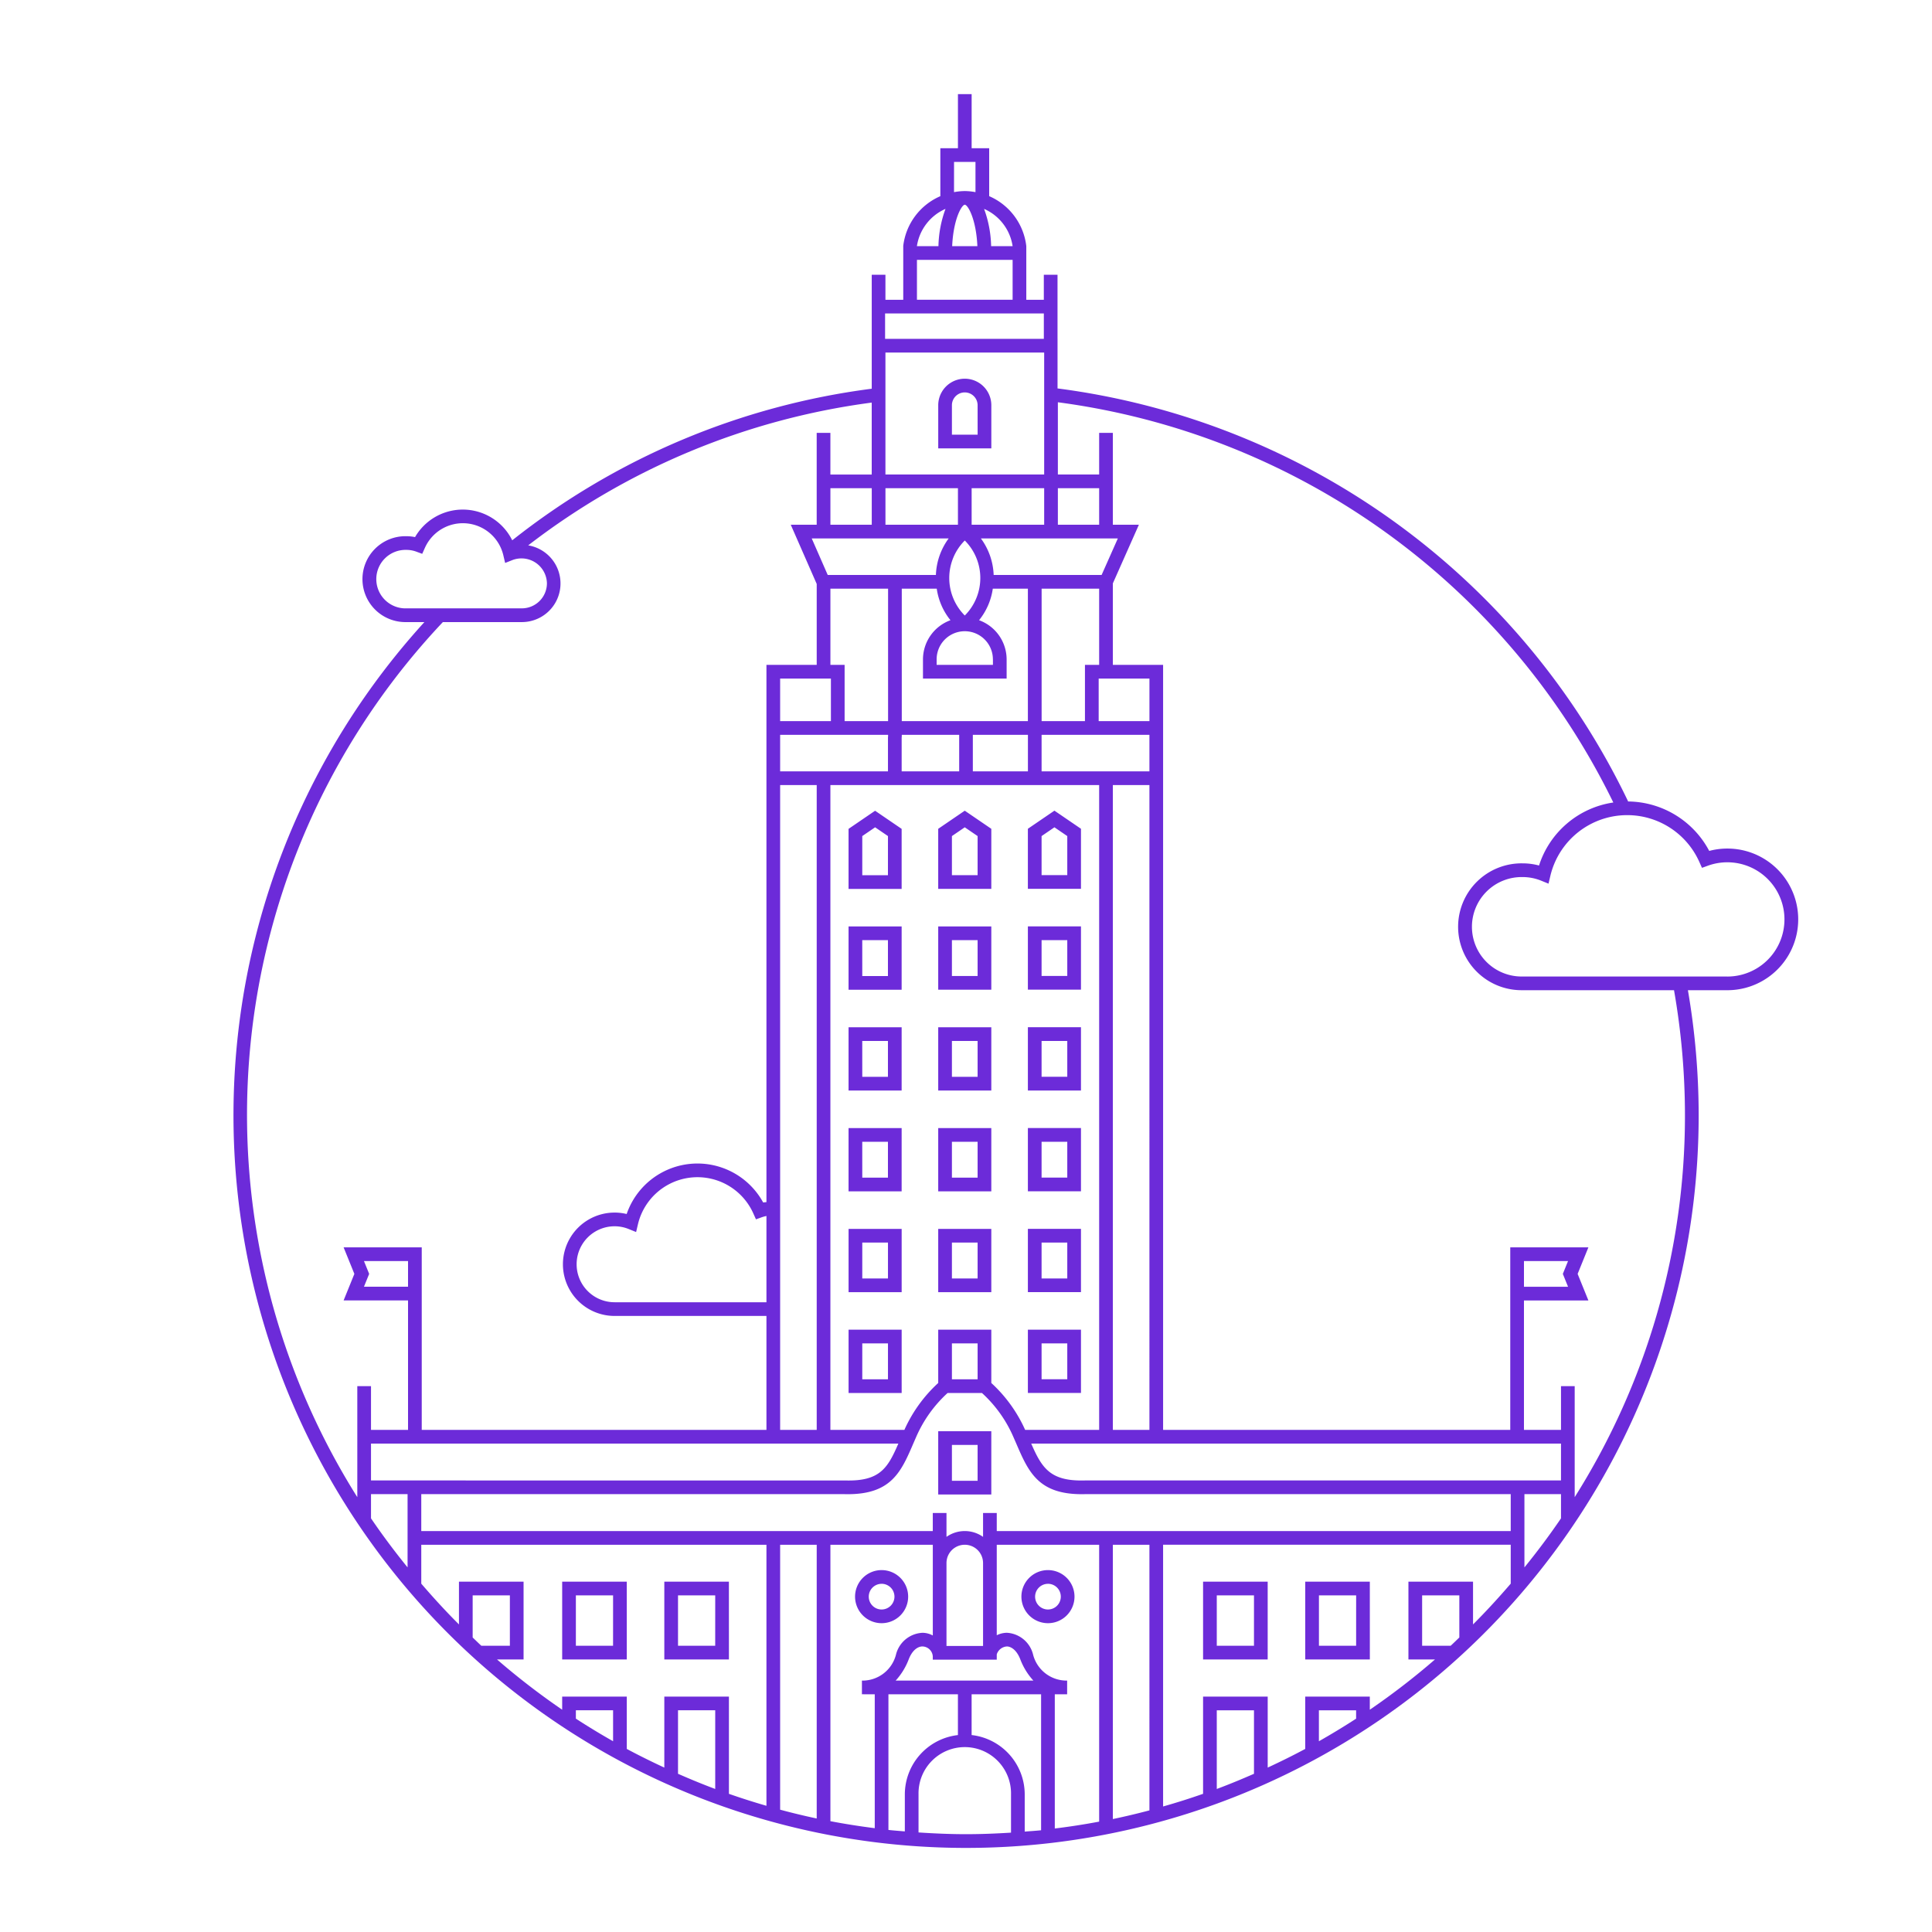 <?xml version="1.0" encoding="UTF-8" standalone="no"?>
<svg
   xmlns:dc="http://purl.org/dc/elements/1.1/"
   xmlns:cc="http://creativecommons.org/ns#"
   xmlns:rdf="http://www.w3.org/1999/02/22-rdf-syntax-ns#"
   xmlns:svg="http://www.w3.org/2000/svg"
   xmlns="http://www.w3.org/2000/svg"
   xmlns:sodipodi="http://sodipodi.sourceforge.net/DTD/sodipodi-0.dtd"
   xmlns:inkscape="http://www.inkscape.org/namespaces/inkscape"
   viewBox="0 0 100 100"
   version="1.1"
   id="svg934"
   sodipodi:docname="Miami.svg"
   inkscape:version="0.92.5 (2060ec1f9f, 2020-04-08)">
  <defs
     id="defs938" />
  <sodipodi:namedview
     pagecolor="#ffffff"
     bordercolor="#666666"
     borderopacity="1"
     objecttolerance="10"
     gridtolerance="10"
     guidetolerance="10"
     inkscape:pageopacity="0"
     inkscape:pageshadow="2"
     inkscape:window-width="640"
     inkscape:window-height="565"
     id="namedview936"
     showgrid="false"
     inkscape:zoom="2.36"
     inkscape:cx="50"
     inkscape:cy="50"
     inkscape:window-x="0"
     inkscape:window-y="0"
     inkscape:window-maximized="0"
     inkscape:current-layer="svg934" />
  <path
     d="M43.922,72.101h2.748V68.825h-2.748Zm.709-2.567h1.33v1.858H44.631Zm-.709-2.651h2.748V63.607h-2.748Zm.709-2.567h1.33v1.858H44.631ZM32.441,81.867H29.098v4.026h3.344Zm-.709,3.317H29.807V82.576h1.926Zm5.996-3.317H34.385v4.026h3.344Zm-.709,3.317H35.094V82.576h1.926Zm6.902-23.52h2.748V58.389h-2.748Zm.709-2.566h1.33v1.857H44.631Zm-.709-2.652h2.748V53.17h-2.748Zm.709-2.566h1.33v1.857H44.631Zm-.709-2.652h2.748V47.952h-2.748Zm.709-2.566h1.33v1.857H44.631Zm-.709-5.76v3.108h2.748v-3.108l-1.374-.938Zm2.039,2.399H44.631V43.275l.665-.454.665.454Zm2.602,32.054h2.748V74.079h-2.748Zm.709-2.567h1.33v1.858H49.271Zm2.039-11.181h-2.748v3.276h2.748Zm-.709,2.567H49.271V64.316h1.33Zm.709-7.785h-2.748v3.275h2.748Zm-.709,2.566H49.271V59.098h1.33Zm.709-7.785h-2.748V56.446h2.748Zm-.709,2.566H49.271V53.879h1.33Zm.709-7.785h-2.748v3.275h2.748Zm-.709,2.566H49.271V48.661h1.33Zm.709-7.618-1.374-.938-1.374.938v3.108h2.748Zm-.709,2.399H49.271V43.275l.665-.454.665.454Zm5.35,23.525h-2.748v3.276h2.748Zm-.709,2.567H53.912V69.534h1.33Zm.709-7.785h-2.748v3.276h2.748Zm-.709,2.567H53.912V64.316h1.33Zm.709-7.785h-2.748v3.275h2.748Zm-.709,2.566H53.912V59.098h1.33Zm.709-7.785h-2.748V56.446h2.748Zm-.709,2.566H53.912V53.879h1.33Zm.709-7.785h-2.748v3.275h2.748Zm-.709,2.566H53.912V48.661h1.33Zm.709-7.618-1.374-.938-1.374.938v3.108h2.748Zm-.709,2.399H53.912V43.275l.665-.454.665.454ZM51.311,20.976a1.374,1.374,0,1,0-2.748,0V23.207h2.748Zm-.709,1.522H49.271V20.976a.665.665,0,1,1,1.33,0Zm-4.971,61.518a1.374,1.374,0,1,0-1.373-1.374A1.375,1.375,0,0,0,45.631,84.016Zm0-2.039a.665.665,0,1,1-.664.665A.665.665,0,0,1,45.631,81.978Zm8.61,2.039a1.374,1.374,0,1,0-1.373-1.374A1.375,1.375,0,0,0,54.241,84.016Zm0-2.039a.665.665,0,1,1-.664.665A.666.666,0,0,1,54.241,81.978Zm16.661-.11H67.559v4.026h3.344Zm-.709,3.317H68.268V82.576h1.926Zm-4.578-3.317H62.271v4.026h3.344Zm-.709,3.317H62.98V82.576h1.926ZM89.409,43.921a3.653,3.653,0,0,0-.94.122,4.804,4.804,0,0,0-4.196-2.559A38.187,38.187,0,0,0,54.738,20.105V17.539H54.737V15.516h0V14.222h-.709v1.294h-.907v-2.775h0a3.218,3.218,0,0,0-1.921-2.588V7.671H50.292V4.872h-.709v2.8h-.911v2.482a3.219,3.219,0,0,0-1.922,2.588h.002v2.775h-.922V14.222h-.709v1.294h-0V18.248h0v1.872a37.744,37.744,0,0,0-18.608,7.846,2.855,2.855,0,0,0-5.03-.166,2.199,2.199,0,0,0-.452-.046,2.223,2.223,0,1,0,0,4.445H21.967A37.919,37.919,0,1,0,87.923,57.723a38.282,38.282,0,0,0-.557-6.47h2.043a3.666,3.666,0,1,0,0-7.332ZM54.755,25.27H56.892v1.891H54.755Zm2.846,2.6h.258l-.84,1.891H51.432a3.395,3.395,0,0,0-.661-1.891Zm-.354,12.056h-3.334v-1.892h5.581v1.892Zm2.247.709V74.01H57.601V40.635ZM48.562,68.825v2.758a7.368,7.368,0,0,0-1.751,2.427h-3.83V40.635H56.892V74.01H53.061a7.381,7.381,0,0,0-1.751-2.427V68.825Zm2.039.709v1.858H49.271V69.534ZM40.38,39.926v-1.892H45.967v.107h-.006v1.784Zm1.893.709V74.01H40.38V40.635Zm.709-6.222V30.469H45.967v6.856h-2.25V34.413Zm.026.709V37.325H40.38V35.122Zm6.929-7.146a2.747,2.747,0,0,1,0,3.883,2.747,2.747,0,0,1,0-3.883Zm-4.106-.815V25.27h3.752v1.891Zm4.461,0V25.27H54.046v1.891Zm1.102,6.967v.285H48.48v-.285a1.456,1.456,0,0,1,2.912,0Zm-2.196-2.026a2.162,2.162,0,0,0-1.425,2.026v.994h4.33v-.994A2.162,2.162,0,0,0,50.676,32.102a3.337,3.337,0,0,0,.711-1.633h1.816v6.856H46.676v-6.856H48.486A3.338,3.338,0,0,0,49.196,32.102Zm4.007,5.932v1.892H50.354v-1.892Zm-3.558,0v1.892H46.67V38.142h.006v-.107Zm4.267-.709v-6.856H56.892v3.944h-.735V37.325Zm2.953,0V35.122h2.628V37.325ZM54.046,24.561H45.83V18.248H54.046ZM52.413,12.741H51.3a5.913,5.913,0,0,0-.364-1.929A2.511,2.511,0,0,1,52.413,12.741Zm-0.0.709v2.066H47.461V13.45ZM49.381,8.38h1.11V9.945a3.17,3.17,0,0,0-.553-.056l-.001-0-0.0 0-.001-0a3.164,3.164,0,0,0-.556.056Zm.556,2.217 0.0 0c.159.001.59.742.652,2.143H49.284C49.347,11.339,49.779,10.598,49.937,10.598Zm-.997.213a5.904,5.904,0,0,0-.366,1.93H47.459A2.514,2.514,0,0,1,48.94,10.811Zm-3.128,5.414h8.217v1.314h-8.217Zm3.291,11.645a3.395,3.395,0,0,0-.661,1.891H42.843l-.828-1.891h7.088Zm-6.121-.709V25.27h2.14v1.891ZM21.03,31.489a1.514,1.514,0,1,1,0-3.027,1.476,1.476,0,0,1,.512.089l.312.115.136-.304a2.152,2.152,0,0,1,4.062.377l.094.399.382-.151a1.318,1.318,0,0,1,1.781,1.204,1.3,1.3,0,0,1-1.299,1.297ZM18.494,76.628v.865a37.155,37.155,0,0,1,4.429-45.294h4.085a1.999,1.999,0,0,0,.332-3.971,37.017,37.017,0,0,1,17.78-7.39v3.724H42.981V22.406h-.709v4.755H40.93l1.343,3.064v4.189H39.671V62.221c-.056.01-.114.007-.169.02a3.876,3.876,0,0,0-7.066.596,2.648,2.648,0,0,0-.624-.074,2.675,2.675,0,0,0,0,5.35H39.671v5.897H21.829V64.562H17.785l.557,1.374-.557,1.374h3.335v6.7h-1.917V71.747h-.709ZM39.671,62.939V67.404H31.812a1.966,1.966,0,0,1,0-3.932,1.938,1.938,0,0,1,.73.143l.383.155.095-.402a3.166,3.166,0,0,1,5.974-.556l.135.301.311-.112A2.226,2.226,0,0,1,39.671,62.939ZM18.838,65.271h2.282v1.33H18.838l.27-.665ZM21.096,81.128c-.665-.819-1.298-1.664-1.893-2.539V77.337H21.096Zm-1.893-4.5V74.719H39.671v0h3.311v-0h3.517c-.547,1.261-.947,1.966-2.768,1.909H19.203Zm5.262,8.128V82.576h1.926v2.608H24.914C24.761,85.044,24.615,84.898,24.465,84.756Zm7.268,5.37q-.982-.556-1.926-1.169v-.433h1.926Zm5.287,2.471c-.651-.243-1.292-.508-1.926-.786v-3.287h1.926Zm2.651.871q-.982-.284-1.942-.619V87.815H34.385v3.675c-.657-.305-1.307-.625-1.943-.966V87.815H29.098v.679a37.454,37.454,0,0,1-3.373-2.601h1.375V81.867H23.756v2.213c-.679-.676-1.326-1.384-1.951-2.11V79.957H39.671Zm2.602.657q-.956-.203-1.893-.456V79.957h1.893Zm2.415-6.434v.005h.589v6.931c-.772-.098-1.538-.218-2.295-.363V79.957h5.3v4.695a1.153,1.153,0,0,0-.522-.139h-.002a1.486,1.486,0,0,0-1.374,1.097,1.788,1.788,0,0,1-1.771,1.378v.709C44.638,87.696,44.662,87.691,44.688,87.691Zm6.904-1.786V85.631a.586.586,0,0,1,.533-.411h.001c.048,0,.426.021.679.652a3.447,3.447,0,0,0,.682,1.115H46.359a3.447,3.447,0,0,0,.682-1.115c.251-.627.627-.652.69-.652a.549.549,0,0,1,.55.52v.164Zm-2.602-.709V80.903a.946.946,0,1,1,1.893,0v4.292ZM46.834,94.793c-.283-.024-.567-.045-.849-.076V87.696H49.582v2.111A3.096,3.096,0,0,0,46.834,92.873Zm5.496.064c-.771.048-1.547.08-2.33.08-.826,0-1.644-.037-2.457-.09V92.873a2.394,2.394,0,1,1,4.787,0Zm1.557-.123c-.281.029-.565.046-.848.069V92.873a3.096,3.096,0,0,0-2.748-3.067V87.696h3.596Zm3.005-.447q-1.136.214-2.296.356V87.696h.639v-.709a1.789,1.789,0,0,1-1.771-1.378,1.483,1.483,0,0,0-1.352-1.097,1.205,1.205,0,0,0-.52.128V79.957h5.3Zm2.602-.582c-.625.165-1.255.316-1.893.449V79.957h1.893ZM64.906,91.811c-.634.278-1.274.543-1.926.786V88.524h1.926Zm5.286-2.853q-.944.612-1.926,1.169V88.524h1.926Zm5.343-4.202c-.15.142-.296.289-.449.428H73.609V82.576h1.926Zm2.66-2.786c-.626.726-1.272,1.434-1.951,2.11V81.867H72.9v4.026h1.375a37.447,37.447,0,0,1-3.374,2.602v-.68H67.558v2.709c-.636.342-1.285.661-1.942.966v-3.675H62.271v5.033q-1.021.358-2.069.655v-13.547H78.195Zm0-2.722H51.592V78.312h-.709v1.236a1.639,1.639,0,0,0-1.893,0V78.312h-.709v.935H21.805V77.337h21.908c.058.001.114.002.17.002,2.26,0,2.764-1.168,3.396-2.637l.135-.31a6.695,6.695,0,0,1,1.634-2.291h1.778a6.657,6.657,0,0,1,1.633,2.291l.136.311c.633,1.469,1.136,2.636,3.396,2.636.056,0,.112-0.0.17-.002H78.195Zm2.602-1.81v1.152c-.594.874-1.228,1.719-1.893,2.539V77.337h1.893Zm0-.81H56.143c-1.791.05-2.216-.649-2.768-1.909H80.797Zm.709.865V71.747h-.709v2.264h-1.917v-6.7h3.335l-.557-1.374.557-1.374H78.171v9.448H60.202V34.413H57.601V30.196l1.348-3.036H57.601V22.406h-.709v2.155H54.755V20.821A37.444,37.444,0,0,1,83.505,41.537a4.765,4.765,0,0,0-3.845,3.262,3.253,3.253,0,0,0-.848-.112,3.283,3.283,0,1,0,0,6.565h7.835a37.564,37.564,0,0,1,.566,6.47A36.981,36.981,0,0,1,81.506,77.492Zm-.344-10.891H78.88V65.271h2.282l-.27.665Zm8.247-16.058H78.812a2.574,2.574,0,1,1,0-5.147,2.544,2.544,0,0,1,.956.186l.383.155.095-.402a4.088,4.088,0,0,1,7.713-.718l.135.301.31-.112a2.957,2.957,0,1,1,1.006,5.739Z"
     id="path932"
     style="fill:rgb(108, 43, 217);fill-opacity:1" />
</svg>
